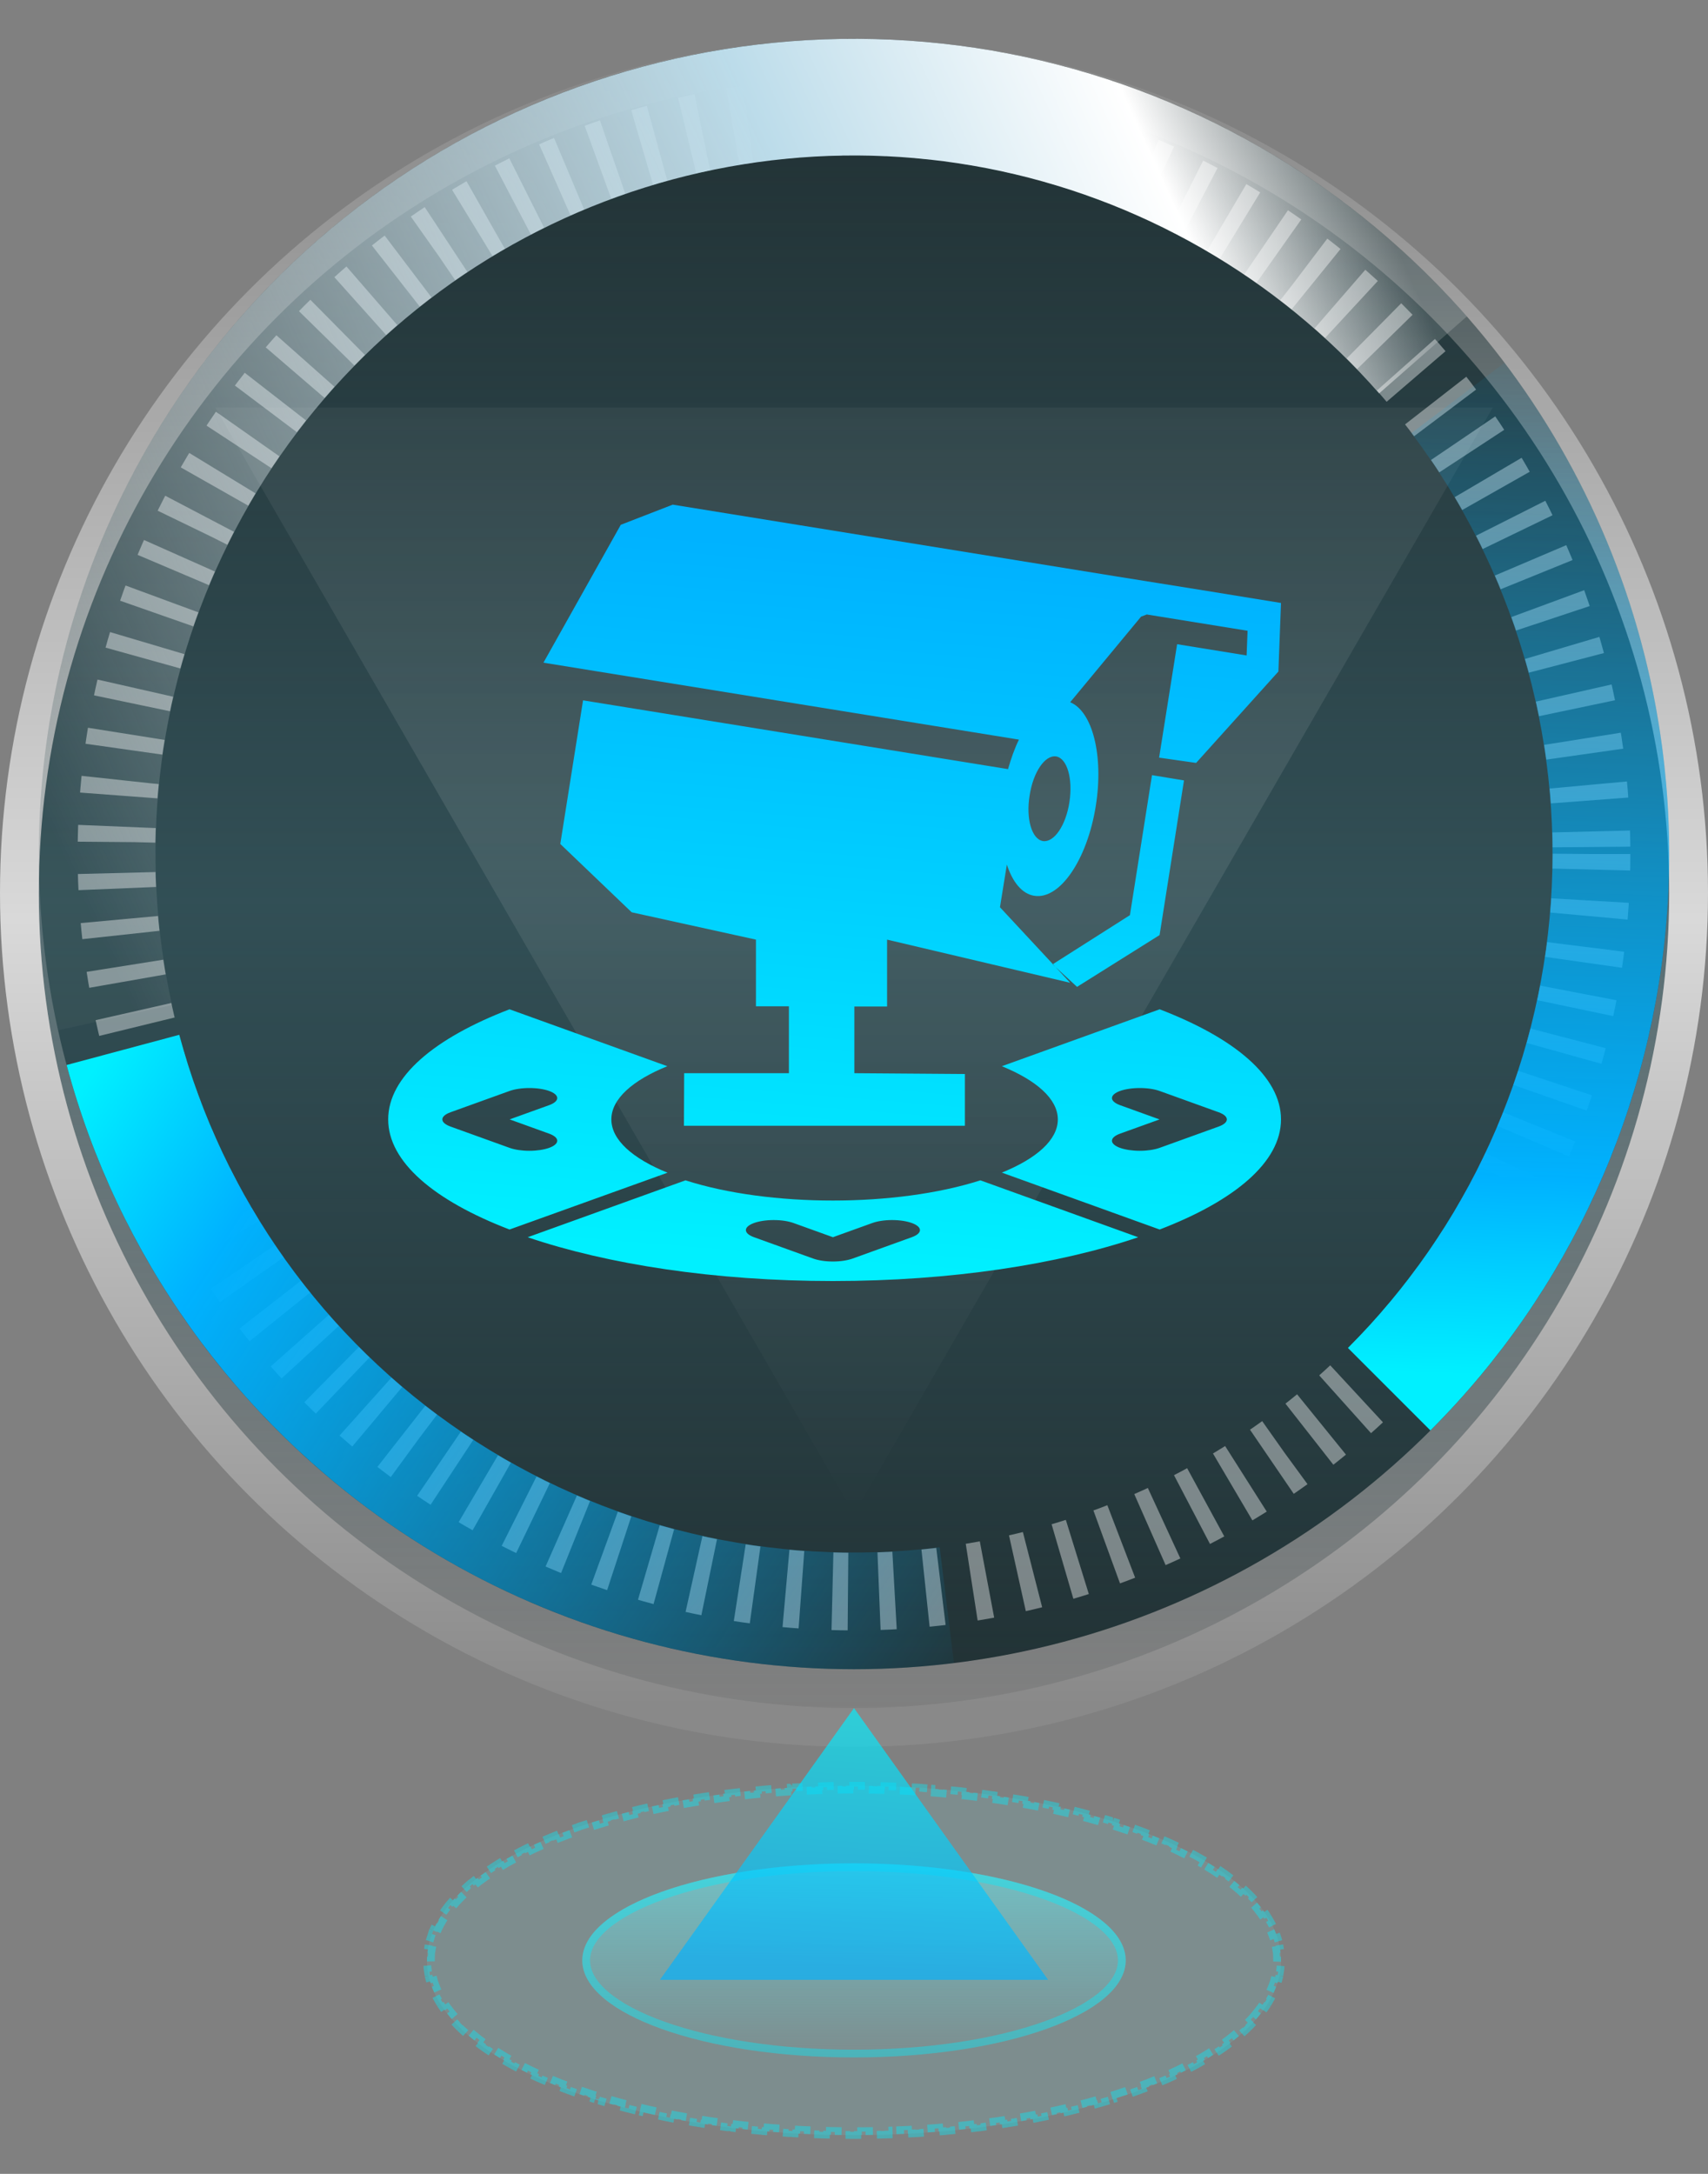 <svg width="44" height="56" viewBox="0 0 44 56" fill="none" xmlns="http://www.w3.org/2000/svg">
<rect x="0" y="0" width="44" height="56" fill="#808080" stroke="none"/>
<circle cx="22" cy="22" r="21" fill="#17282C" fill-opacity="0.9"/>
<circle cx="22" cy="23" r="21" fill="url(#paint0_linear_2952_77015)" fill-opacity="0.6"/>
<circle cx="22" cy="23" r="21.5" stroke="url(#paint1_linear_2952_77015)" stroke-opacity="0.7"/>
<circle cx="22" cy="22" r="19" stroke="white" stroke-opacity="0.4" stroke-width="2" stroke-dasharray="0.4 0.8"/>
<path d="M22 39L5.546 10.5L38.455 10.5L22 39Z" fill="url(#paint2_linear_2952_77015)" fill-opacity="0.1"/>
<path d="M36.849 36.849C40.432 33.267 42.599 28.509 42.95 23.455C43.3 18.4 41.812 13.389 38.759 9.345L36.361 11.156C38.977 14.621 40.252 18.915 39.952 23.247C39.651 27.578 37.794 31.654 34.724 34.724L36.849 36.849Z" fill="url(#paint3_linear_2952_77015)"/>
<path d="M1.716 27.435C3.027 32.329 6.063 36.583 10.264 39.414C14.465 42.245 19.547 43.463 24.575 42.842L24.207 39.859C19.898 40.391 15.543 39.348 11.943 36.922C8.343 34.496 5.742 30.851 4.618 26.657L1.716 27.435Z" fill="url(#paint4_linear_2952_77015)"/>
<path d="M37.787 8.152C34.713 4.648 30.561 2.266 25.984 1.381C21.407 0.497 16.667 1.161 12.508 3.267C8.35 5.374 5.011 8.805 3.018 13.018C1.024 17.232 0.489 21.989 1.497 26.54L4.431 25.89C3.567 21.99 4.026 17.914 5.734 14.303C7.443 10.693 10.304 7.753 13.867 5.948C17.43 4.143 21.492 3.574 25.414 4.332C29.336 5.09 32.894 7.131 35.528 10.134L37.787 8.152Z" fill="url(#paint5_linear_2952_77015)"/>
<path fill-rule="evenodd" clip-rule="evenodd" d="M20.323 27.646H17.625L17.619 29H22.009H24.857V27.667L22.009 27.646V25.928H22.852V24.205L27.569 25.317L27.187 24.907L27.746 25.422L29.872 24.088L30.501 20.104L29.677 19.968L29.108 23.575L27.123 24.837L25.76 23.371L25.938 22.272C26.084 22.723 26.329 23.025 26.64 23.075C27.3 23.186 28.009 22.148 28.229 20.758C28.436 19.467 28.143 18.325 27.569 18.09L29.395 15.885L29.542 15.829L32.139 16.249L32.114 16.885L30.324 16.595L29.86 19.517L30.813 19.653L32.933 17.299L33 15.533L31.1 15.224L29.866 15.026L28.785 14.853L17.33 13L15.992 13.519L14 17.071L26.249 19.053C26.139 19.276 26.048 19.535 25.968 19.813L15.02 18.041L14.434 21.741L16.273 23.501L19.474 24.205V25.922H20.323V27.646ZM27.123 24.837L27.117 24.841L27.187 24.907L27.123 24.837ZM26.524 20.493C26.616 19.887 26.921 19.443 27.208 19.486C27.489 19.535 27.642 20.054 27.55 20.66C27.459 21.265 27.153 21.71 26.866 21.666C26.579 21.617 26.426 21.092 26.524 20.493ZM11.604 28.653L13.129 28.103C13.259 28.057 13.439 28.028 13.637 28.028C13.835 28.028 14.015 28.057 14.145 28.103C14.275 28.15 14.355 28.215 14.355 28.287C14.355 28.358 14.275 28.423 14.145 28.47L13.129 28.836L14.145 29.203C14.275 29.25 14.355 29.315 14.355 29.386C14.355 29.458 14.275 29.523 14.145 29.57C14.015 29.616 13.835 29.645 13.637 29.645C13.439 29.645 13.259 29.616 13.129 29.57L11.604 29.02C11.475 28.973 11.395 28.908 11.395 28.836C11.395 28.765 11.475 28.7 11.604 28.653ZM17.196 30.209C16.296 29.844 15.749 29.363 15.749 28.836C15.749 28.31 16.296 27.829 17.191 27.466L13.126 26C11.193 26.742 10 27.738 10 28.836C10 29.935 11.193 30.931 13.126 31.673L17.196 30.209ZM23.699 31.688C23.699 31.76 23.619 31.824 23.489 31.871L21.965 32.421C21.834 32.468 21.655 32.497 21.456 32.497C21.258 32.497 21.079 32.468 20.948 32.421L19.424 31.871C19.295 31.824 19.215 31.76 19.215 31.688C19.215 31.617 19.295 31.552 19.424 31.505C19.555 31.458 19.734 31.429 19.932 31.429C20.131 31.429 20.31 31.458 20.441 31.505L21.457 31.871L22.473 31.505C22.603 31.458 22.783 31.429 22.981 31.429C23.179 31.429 23.359 31.458 23.489 31.505C23.619 31.552 23.699 31.617 23.699 31.688ZM17.658 30.406L13.593 31.872C15.65 32.57 18.411 33 21.457 33C24.502 33 27.264 32.57 29.321 31.872L25.256 30.406C23.089 31.1 19.825 31.1 17.658 30.406ZM31.396 29.02L29.871 29.57C29.741 29.616 29.561 29.645 29.363 29.645C29.165 29.645 28.985 29.616 28.855 29.57C28.726 29.523 28.645 29.458 28.645 29.386C28.645 29.315 28.726 29.25 28.855 29.203L29.871 28.837L28.855 28.47C28.726 28.423 28.645 28.358 28.645 28.287C28.645 28.215 28.726 28.15 28.855 28.103C28.985 28.057 29.165 28.028 29.363 28.028C29.561 28.028 29.741 28.057 29.871 28.103L31.396 28.653C31.525 28.7 31.605 28.765 31.605 28.837C31.605 28.908 31.525 28.973 31.396 29.02ZM25.809 27.466C26.704 27.832 27.251 28.311 27.251 28.837C27.251 29.363 26.704 29.844 25.809 30.207L29.874 31.673C31.807 30.931 33 29.935 33 28.837C33 27.738 31.807 26.742 29.874 26L25.809 27.466Z" fill="url(#paint6_linear_2952_77015)"/>
<ellipse cx="22" cy="50.501" rx="11" ry="4.5" fill="#6BDFE6" fill-opacity="0.14"/>
<path d="M32.874 49.82C32.897 49.883 32.917 49.946 32.934 50.009L32.839 50.035C32.855 50.096 32.868 50.157 32.878 50.219L32.973 50.204C32.983 50.269 32.99 50.335 32.993 50.401L32.898 50.407C32.899 50.438 32.9 50.469 32.9 50.501C32.9 50.532 32.899 50.563 32.898 50.594L32.993 50.599C32.99 50.665 32.983 50.731 32.973 50.796L32.878 50.782C32.868 50.843 32.855 50.905 32.839 50.966L32.934 50.991C32.917 51.054 32.897 51.117 32.874 51.18L32.781 51.146C32.76 51.204 32.734 51.263 32.707 51.321L32.796 51.363C32.768 51.422 32.736 51.479 32.702 51.538L32.619 51.489C32.588 51.543 32.554 51.597 32.518 51.651L32.597 51.706C32.56 51.76 32.523 51.815 32.481 51.868L32.403 51.807C32.365 51.857 32.323 51.907 32.28 51.956L32.355 52.02C32.312 52.069 32.267 52.117 32.22 52.165L32.149 52.097C32.105 52.143 32.059 52.188 32.011 52.233L32.078 52.304C32.03 52.349 31.981 52.394 31.93 52.438L31.865 52.363C31.817 52.404 31.767 52.445 31.716 52.486L31.776 52.561C31.725 52.602 31.672 52.643 31.617 52.683L31.561 52.604C31.509 52.642 31.455 52.68 31.4 52.717L31.455 52.798C31.402 52.835 31.347 52.871 31.291 52.907L31.238 52.826C31.184 52.861 31.127 52.896 31.07 52.93L31.122 53.015C31.067 53.049 31.009 53.08 30.951 53.113L30.903 53.029C30.847 53.061 30.789 53.093 30.73 53.124L30.777 53.211C30.72 53.242 30.661 53.273 30.602 53.303L30.558 53.216C30.5 53.246 30.441 53.275 30.381 53.304L30.424 53.392C30.365 53.421 30.306 53.449 30.245 53.477L30.204 53.388C30.145 53.416 30.085 53.443 30.024 53.469L30.064 53.559C30.003 53.586 29.942 53.611 29.881 53.637L29.844 53.547C29.784 53.573 29.723 53.597 29.661 53.622L29.697 53.713C29.636 53.738 29.575 53.762 29.513 53.786L29.477 53.694C29.417 53.717 29.355 53.74 29.293 53.763L29.326 53.856C29.265 53.879 29.202 53.9 29.14 53.922L29.107 53.83C29.046 53.851 28.983 53.872 28.92 53.893L28.951 53.988C28.889 54.008 28.826 54.027 28.763 54.047L28.733 53.955C28.671 53.975 28.607 53.994 28.543 54.013L28.572 54.109C28.51 54.128 28.446 54.145 28.383 54.164L28.355 54.07C28.293 54.088 28.229 54.107 28.165 54.124L28.19 54.219C28.127 54.237 28.064 54.254 28 54.271L27.975 54.176C27.911 54.193 27.847 54.21 27.783 54.226L27.807 54.322C27.743 54.338 27.679 54.354 27.614 54.37L27.592 54.274C27.528 54.289 27.464 54.304 27.399 54.319L27.421 54.416C27.357 54.43 27.293 54.446 27.227 54.46L27.206 54.363C27.142 54.377 27.078 54.391 27.014 54.405L27.033 54.501C26.968 54.514 26.903 54.528 26.838 54.541L26.819 54.445C26.755 54.458 26.691 54.471 26.626 54.483L26.644 54.58C26.579 54.592 26.514 54.604 26.448 54.616L26.432 54.519C26.367 54.531 26.301 54.542 26.235 54.553L26.252 54.651C26.187 54.662 26.122 54.672 26.057 54.682L26.042 54.585C25.977 54.596 25.911 54.607 25.846 54.617L25.859 54.714C25.794 54.724 25.729 54.733 25.663 54.743L25.65 54.646C25.585 54.655 25.52 54.664 25.454 54.673L25.467 54.77C25.401 54.779 25.336 54.79 25.27 54.798L25.257 54.699C25.192 54.707 25.127 54.715 25.061 54.723L25.073 54.821C25.007 54.829 24.941 54.836 24.875 54.843L24.865 54.746C24.8 54.753 24.734 54.76 24.668 54.767L24.677 54.865C24.612 54.871 24.546 54.877 24.48 54.883L24.472 54.786C24.406 54.792 24.34 54.798 24.274 54.804L24.281 54.902C24.216 54.907 24.15 54.912 24.084 54.917L24.077 54.82C24.012 54.825 23.946 54.83 23.88 54.834L23.886 54.932C23.82 54.937 23.754 54.944 23.688 54.948L23.682 54.848C23.616 54.852 23.55 54.856 23.484 54.86L23.489 54.958C23.423 54.961 23.357 54.965 23.291 54.968L23.287 54.87C23.221 54.873 23.155 54.876 23.089 54.878L23.092 54.978C23.026 54.981 22.96 54.982 22.894 54.984L22.892 54.886C22.826 54.888 22.76 54.89 22.693 54.892L22.695 54.99C22.629 54.991 22.563 54.993 22.496 54.995L22.495 54.896C22.43 54.897 22.364 54.898 22.298 54.899V54.997C22.232 54.997 22.166 54.998 22.1 54.998V54.9C22.067 54.9 22.033 54.901 22 54.901C21.967 54.901 21.933 54.9 21.9 54.9V54.998C21.834 54.998 21.767 54.997 21.701 54.997L21.702 54.899C21.636 54.898 21.57 54.897 21.505 54.896L21.503 54.995C21.436 54.993 21.37 54.991 21.304 54.99L21.307 54.892C21.24 54.89 21.174 54.888 21.108 54.886L21.105 54.984C21.039 54.982 20.973 54.981 20.907 54.978L20.911 54.878C20.845 54.876 20.779 54.873 20.713 54.87L20.708 54.968C20.642 54.965 20.576 54.961 20.51 54.958L20.516 54.86C20.45 54.856 20.384 54.852 20.318 54.848L20.312 54.948H20.311C20.245 54.944 20.179 54.937 20.113 54.932L20.12 54.834C20.054 54.83 19.988 54.825 19.923 54.82L19.915 54.917C19.849 54.912 19.783 54.907 19.718 54.902L19.726 54.804C19.66 54.798 19.594 54.792 19.528 54.786L19.519 54.883C19.453 54.877 19.387 54.871 19.321 54.865L19.332 54.767C19.266 54.76 19.2 54.753 19.135 54.746L19.124 54.843C19.058 54.836 18.992 54.829 18.926 54.821L18.939 54.723C18.873 54.715 18.808 54.707 18.743 54.699L18.73 54.798H18.729C18.663 54.79 18.598 54.779 18.532 54.77L18.546 54.673C18.48 54.664 18.415 54.655 18.35 54.646L18.336 54.743C18.27 54.733 18.205 54.724 18.14 54.714L18.154 54.617C18.089 54.607 18.023 54.596 17.958 54.585L17.942 54.682C17.877 54.672 17.812 54.662 17.747 54.651L17.765 54.553C17.699 54.542 17.633 54.531 17.568 54.519L17.551 54.616C17.485 54.604 17.42 54.592 17.355 54.58L17.374 54.483C17.309 54.471 17.245 54.458 17.181 54.445L17.161 54.541C17.096 54.528 17.031 54.514 16.966 54.501L16.986 54.405C16.922 54.391 16.858 54.377 16.794 54.363L16.773 54.46H16.771C16.707 54.446 16.642 54.43 16.578 54.416L16.601 54.319C16.536 54.304 16.472 54.289 16.408 54.274L16.385 54.37C16.32 54.354 16.256 54.338 16.192 54.322L16.217 54.226C16.153 54.21 16.089 54.193 16.025 54.176L15.999 54.271C15.935 54.254 15.872 54.237 15.809 54.219L15.835 54.124C15.771 54.107 15.707 54.088 15.645 54.07L15.616 54.164C15.553 54.145 15.489 54.128 15.427 54.109H15.428L15.457 54.013C15.393 53.994 15.329 53.975 15.267 53.955L15.236 54.047C15.173 54.027 15.11 54.008 15.048 53.988L15.08 53.893C15.017 53.872 14.954 53.851 14.893 53.83L14.859 53.922C14.797 53.9 14.734 53.879 14.673 53.856L14.707 53.763C14.645 53.74 14.583 53.717 14.523 53.694L14.486 53.786C14.424 53.762 14.363 53.738 14.302 53.713L14.339 53.622C14.277 53.597 14.216 53.573 14.156 53.547L14.118 53.637C14.057 53.611 13.996 53.586 13.935 53.559L13.976 53.469C13.915 53.443 13.855 53.416 13.796 53.388L13.754 53.477C13.694 53.449 13.634 53.421 13.575 53.392L13.619 53.304C13.559 53.275 13.5 53.246 13.442 53.216L13.398 53.303C13.338 53.273 13.279 53.242 13.222 53.211L13.27 53.124C13.211 53.093 13.153 53.061 13.097 53.029L13.048 53.113C12.99 53.08 12.932 53.049 12.877 53.015L12.93 52.93C12.873 52.896 12.816 52.861 12.762 52.826L12.708 52.907C12.652 52.871 12.597 52.835 12.544 52.798L12.6 52.717C12.545 52.68 12.491 52.642 12.44 52.604L12.382 52.683C12.327 52.643 12.274 52.602 12.223 52.561L12.284 52.486C12.233 52.445 12.183 52.404 12.135 52.363L12.069 52.438C12.018 52.394 11.969 52.349 11.921 52.304L11.989 52.233C11.941 52.188 11.895 52.143 11.851 52.097L11.779 52.165C11.733 52.117 11.687 52.069 11.645 52.02L11.72 51.956C11.677 51.907 11.635 51.857 11.597 51.807L11.518 51.868C11.476 51.815 11.439 51.76 11.402 51.706L11.482 51.651C11.446 51.597 11.412 51.543 11.381 51.489L11.297 51.538C11.263 51.48 11.231 51.422 11.203 51.363L11.293 51.321C11.265 51.263 11.24 51.204 11.219 51.146L11.125 51.18C11.102 51.117 11.082 51.054 11.065 50.991L11.161 50.966C11.145 50.905 11.132 50.843 11.122 50.782L11.026 50.796C11.016 50.731 11.009 50.665 11.006 50.599L11.102 50.594C11.101 50.563 11.1 50.532 11.1 50.501C11.1 50.469 11.101 50.438 11.102 50.407L11.006 50.401C11.009 50.335 11.016 50.269 11.026 50.204L11.122 50.219C11.132 50.157 11.145 50.096 11.161 50.035L11.065 50.009L11.125 49.82L11.219 49.855C11.24 49.797 11.265 49.738 11.293 49.68L11.203 49.637C11.231 49.578 11.263 49.52 11.297 49.462L11.381 49.512C11.412 49.458 11.446 49.404 11.482 49.35L11.402 49.294C11.439 49.24 11.476 49.185 11.518 49.132L11.597 49.194C11.635 49.144 11.677 49.094 11.72 49.045L11.645 48.98C11.687 48.931 11.733 48.883 11.779 48.835L11.851 48.904C11.895 48.858 11.941 48.813 11.989 48.768L11.921 48.696C11.969 48.651 12.018 48.606 12.069 48.562L12.135 48.638C12.183 48.597 12.233 48.556 12.284 48.515L12.223 48.439C12.274 48.398 12.327 48.357 12.382 48.317L12.44 48.397C12.491 48.359 12.545 48.321 12.6 48.284L12.544 48.202C12.597 48.165 12.652 48.129 12.708 48.093L12.762 48.175C12.816 48.14 12.873 48.105 12.93 48.071L12.877 47.985C12.932 47.951 12.99 47.92 13.048 47.887L13.097 47.972C13.153 47.94 13.211 47.908 13.27 47.877L13.222 47.789C13.279 47.758 13.338 47.727 13.398 47.697L13.442 47.785C13.5 47.755 13.559 47.726 13.619 47.697L13.575 47.608C13.634 47.579 13.694 47.551 13.754 47.523L13.796 47.613C13.855 47.586 13.915 47.559 13.976 47.532L13.935 47.441C13.996 47.414 14.057 47.389 14.118 47.363L14.156 47.454C14.216 47.428 14.277 47.404 14.339 47.379L14.302 47.287C14.363 47.262 14.424 47.238 14.486 47.214L14.523 47.307C14.583 47.284 14.645 47.261 14.707 47.238L14.673 47.144C14.734 47.121 14.797 47.1 14.859 47.078L14.893 47.171C14.954 47.15 15.017 47.129 15.08 47.108L15.049 47.013L15.048 47.012C15.11 46.992 15.173 46.973 15.236 46.953L15.267 47.046C15.329 47.026 15.393 47.007 15.457 46.988L15.428 46.892L15.427 46.891C15.489 46.872 15.553 46.855 15.616 46.836L15.645 46.931C15.707 46.913 15.771 46.894 15.835 46.877L15.809 46.781C15.872 46.763 15.935 46.746 15.999 46.729L16.025 46.825C16.089 46.808 16.153 46.791 16.217 46.775L16.192 46.678C16.256 46.662 16.32 46.646 16.385 46.63L16.408 46.727C16.472 46.712 16.536 46.697 16.601 46.682L16.578 46.584C16.642 46.57 16.707 46.554 16.771 46.54L16.773 46.541L16.794 46.638C16.858 46.624 16.922 46.61 16.986 46.596L16.966 46.499C17.031 46.486 17.096 46.472 17.161 46.459L17.181 46.556C17.245 46.543 17.309 46.53 17.374 46.518L17.355 46.42C17.42 46.408 17.485 46.396 17.551 46.384L17.568 46.482C17.633 46.47 17.699 46.459 17.765 46.448L17.747 46.349C17.812 46.338 17.877 46.328 17.942 46.318L17.958 46.416C18.023 46.405 18.089 46.394 18.154 46.384L18.14 46.286C18.205 46.276 18.27 46.267 18.336 46.257L18.35 46.355C18.415 46.346 18.48 46.337 18.546 46.328L18.532 46.23C18.598 46.221 18.663 46.21 18.73 46.202L18.73 46.203L18.743 46.302C18.808 46.294 18.873 46.286 18.939 46.278L18.926 46.179C18.992 46.171 19.058 46.164 19.124 46.157L19.135 46.255C19.2 46.248 19.266 46.241 19.332 46.234L19.322 46.135C19.387 46.129 19.453 46.123 19.519 46.117L19.528 46.215C19.594 46.209 19.66 46.203 19.726 46.197L19.718 46.098C19.783 46.093 19.849 46.088 19.915 46.083L19.923 46.181C19.988 46.176 20.054 46.171 20.12 46.166L20.113 46.068C20.179 46.063 20.245 46.056 20.311 46.052L20.312 46.053L20.318 46.153C20.384 46.149 20.45 46.145 20.516 46.141L20.51 46.042C20.576 46.039 20.642 46.035 20.708 46.032L20.713 46.131C20.779 46.128 20.845 46.125 20.911 46.123L20.907 46.022C20.973 46.019 21.039 46.018 21.105 46.016L21.108 46.115C21.174 46.113 21.24 46.111 21.307 46.109L21.304 46.01C21.37 46.009 21.436 46.007 21.503 46.005L21.505 46.105C21.57 46.104 21.636 46.103 21.702 46.102L21.701 46.003C21.767 46.003 21.834 46.002 21.9 46.002V46.101C21.933 46.101 21.967 46.1 22 46.1C22.033 46.1 22.067 46.101 22.1 46.101V46.002C22.166 46.002 22.232 46.003 22.298 46.003V46.102C22.364 46.103 22.43 46.104 22.495 46.105L22.496 46.005C22.563 46.007 22.629 46.009 22.695 46.01L22.693 46.109C22.76 46.111 22.826 46.113 22.892 46.115L22.894 46.016C22.96 46.018 23.026 46.019 23.092 46.022L23.089 46.123C23.155 46.125 23.221 46.128 23.287 46.131L23.291 46.032C23.357 46.035 23.423 46.039 23.489 46.042L23.484 46.141C23.55 46.145 23.616 46.149 23.682 46.153L23.688 46.053V46.052C23.754 46.056 23.82 46.063 23.886 46.068L23.88 46.166C23.946 46.171 24.012 46.176 24.077 46.181L24.084 46.083C24.15 46.088 24.216 46.093 24.281 46.098L24.274 46.197C24.34 46.203 24.406 46.209 24.472 46.215L24.48 46.117C24.546 46.123 24.612 46.129 24.678 46.135L24.668 46.234C24.734 46.241 24.8 46.248 24.865 46.255L24.875 46.157C24.941 46.164 25.007 46.171 25.073 46.179L25.061 46.278C25.127 46.286 25.192 46.294 25.257 46.302L25.27 46.203V46.202C25.336 46.21 25.401 46.221 25.467 46.23L25.454 46.328C25.52 46.337 25.585 46.346 25.65 46.355L25.663 46.257C25.729 46.267 25.794 46.276 25.859 46.286L25.846 46.384C25.911 46.394 25.977 46.405 26.042 46.416L26.057 46.318C26.122 46.328 26.187 46.338 26.252 46.349L26.235 46.448C26.301 46.459 26.367 46.47 26.432 46.482L26.448 46.384C26.514 46.396 26.579 46.408 26.644 46.42L26.626 46.518C26.691 46.53 26.755 46.543 26.819 46.556L26.838 46.459C26.903 46.472 26.968 46.486 27.033 46.499L27.014 46.596C27.078 46.61 27.142 46.624 27.206 46.638L27.227 46.541V46.54C27.293 46.554 27.357 46.57 27.421 46.584L27.399 46.682C27.464 46.697 27.528 46.712 27.592 46.727L27.614 46.63C27.679 46.646 27.743 46.662 27.807 46.678L27.783 46.775C27.847 46.791 27.911 46.808 27.975 46.825L28 46.729C28.064 46.746 28.127 46.763 28.19 46.781L28.165 46.877C28.229 46.894 28.293 46.913 28.355 46.931L28.383 46.836C28.446 46.855 28.51 46.872 28.572 46.891V46.892L28.543 46.988C28.607 47.007 28.671 47.026 28.733 47.046L28.763 46.953C28.826 46.973 28.889 46.992 28.951 47.012V47.013L28.92 47.108C28.983 47.129 29.046 47.15 29.107 47.171L29.14 47.078C29.202 47.1 29.265 47.122 29.326 47.144L29.293 47.238C29.355 47.261 29.417 47.284 29.477 47.307L29.513 47.214C29.575 47.238 29.636 47.262 29.697 47.287L29.661 47.379C29.723 47.404 29.784 47.428 29.844 47.454L29.881 47.363C29.942 47.389 30.003 47.414 30.064 47.441L30.024 47.532C30.085 47.559 30.145 47.586 30.204 47.613L30.245 47.523C30.306 47.551 30.365 47.579 30.424 47.608L30.381 47.697C30.441 47.726 30.5 47.755 30.558 47.785L30.602 47.697C30.661 47.727 30.72 47.758 30.777 47.789L30.73 47.877C30.789 47.908 30.847 47.94 30.903 47.972L30.951 47.887C31.009 47.92 31.067 47.951 31.122 47.985L31.07 48.071C31.127 48.105 31.184 48.14 31.238 48.175L31.291 48.093C31.347 48.129 31.402 48.165 31.455 48.202L31.4 48.284C31.455 48.321 31.509 48.359 31.561 48.397L31.617 48.317C31.672 48.357 31.725 48.398 31.776 48.439L31.716 48.515C31.767 48.556 31.817 48.597 31.865 48.638L31.93 48.562C31.981 48.606 32.03 48.651 32.078 48.696L32.011 48.768C32.059 48.813 32.105 48.858 32.149 48.904L32.22 48.835C32.267 48.883 32.312 48.931 32.355 48.98L32.28 49.045C32.323 49.094 32.365 49.144 32.403 49.194L32.481 49.132C32.523 49.185 32.56 49.24 32.597 49.294L32.518 49.35C32.554 49.404 32.588 49.458 32.619 49.512L32.702 49.462C32.736 49.52 32.768 49.578 32.796 49.637L32.707 49.68C32.734 49.738 32.76 49.797 32.781 49.855L32.874 49.82Z" stroke="#00F0FF" stroke-opacity="0.39" stroke-width="0.2" stroke-dasharray="0.2 0.2"/>
<ellipse cx="22" cy="50.501" rx="7" ry="2.5" fill="url(#paint7_linear_2952_77015)" fill-opacity="0.63"/>
<path d="M22 48.1C23.925 48.1 25.663 48.379 26.916 48.827C27.543 49.051 28.044 49.316 28.386 49.604C28.728 49.893 28.9 50.196 28.9 50.501C28.9 50.805 28.728 51.108 28.386 51.397C28.044 51.685 27.543 51.95 26.916 52.174C25.663 52.622 23.925 52.901 22 52.901C20.075 52.901 18.337 52.622 17.084 52.174C16.457 51.95 15.956 51.685 15.614 51.397C15.272 51.108 15.1 50.805 15.1 50.501C15.1 50.196 15.272 49.893 15.614 49.604C15.956 49.316 16.457 49.051 17.084 48.827C18.337 48.379 20.075 48.1 22 48.1Z" stroke="#00F0FF" stroke-opacity="0.39" stroke-width="0.2"/>
<path d="M22 44.001L27 51.001L17 51.001L22 44.001Z" fill="url(#paint8_linear_2952_77015)" fill-opacity="0.66"/>
<defs>
<linearGradient id="paint0_linear_2952_77015" x1="22" y1="2" x2="22" y2="44" gradientUnits="userSpaceOnUse">
<stop stop-color="#3D636C" stop-opacity="0"/>
<stop offset="0.505" stop-color="#3D636C"/>
<stop offset="1" stop-color="#3D636C" stop-opacity="0"/>
</linearGradient>
<linearGradient id="paint1_linear_2952_77015" x1="22" y1="2" x2="22" y2="44" gradientUnits="userSpaceOnUse">
<stop stop-color="white" stop-opacity="0.1"/>
<stop offset="0.516" stop-color="white"/>
<stop offset="1" stop-color="white" stop-opacity="0.1"/>
</linearGradient>
<linearGradient id="paint2_linear_2952_77015" x1="22" y1="39" x2="22" y2="1" gradientUnits="userSpaceOnUse">
<stop stop-color="white" stop-opacity="0"/>
<stop offset="0.474" stop-color="white"/>
<stop offset="1" stop-color="white" stop-opacity="0"/>
</linearGradient>
<linearGradient id="paint3_linear_2952_77015" x1="36.318" y1="35.364" x2="37.273" y2="8.159" gradientUnits="userSpaceOnUse">
<stop stop-color="#00F0FF"/>
<stop offset="0.187" stop-color="#00B2FF"/>
<stop offset="1" stop-color="#00B2FF" stop-opacity="0"/>
</linearGradient>
<linearGradient id="paint4_linear_2952_77015" x1="2.909" y1="26.773" x2="26.296" y2="42.045" gradientUnits="userSpaceOnUse">
<stop stop-color="#00F0FF"/>
<stop offset="0.187" stop-color="#00B2FF"/>
<stop offset="1" stop-color="#00B2FF" stop-opacity="0"/>
</linearGradient>
<linearGradient id="paint5_linear_2952_77015" x1="36.795" y1="8.159" x2="2.432" y2="23.909" gradientUnits="userSpaceOnUse">
<stop stop-color="white" stop-opacity="0.16"/>
<stop offset="0.126" stop-color="white"/>
<stop offset="0.359" stop-color="#BCDCEA"/>
<stop offset="1" stop-color="white" stop-opacity="0.03"/>
</linearGradient>
<linearGradient id="paint6_linear_2952_77015" x1="26.864" y1="33.011" x2="28.377" y2="14.68" gradientUnits="userSpaceOnUse">
<stop stop-color="#00F0FF"/>
<stop offset="1" stop-color="#00B2FF"/>
</linearGradient>
<linearGradient id="paint7_linear_2952_77015" x1="22" y1="48.001" x2="22" y2="53.001" gradientUnits="userSpaceOnUse">
<stop stop-color="#6BDFE6"/>
<stop offset="1" stop-color="#6BDFE6" stop-opacity="0"/>
</linearGradient>
<linearGradient id="paint8_linear_2952_77015" x1="19.668" y1="43.997" x2="19.241" y2="50.428" gradientUnits="userSpaceOnUse">
<stop stop-color="#00F0FF"/>
<stop offset="1" stop-color="#00B2FF"/>
</linearGradient>
</defs>
</svg>
